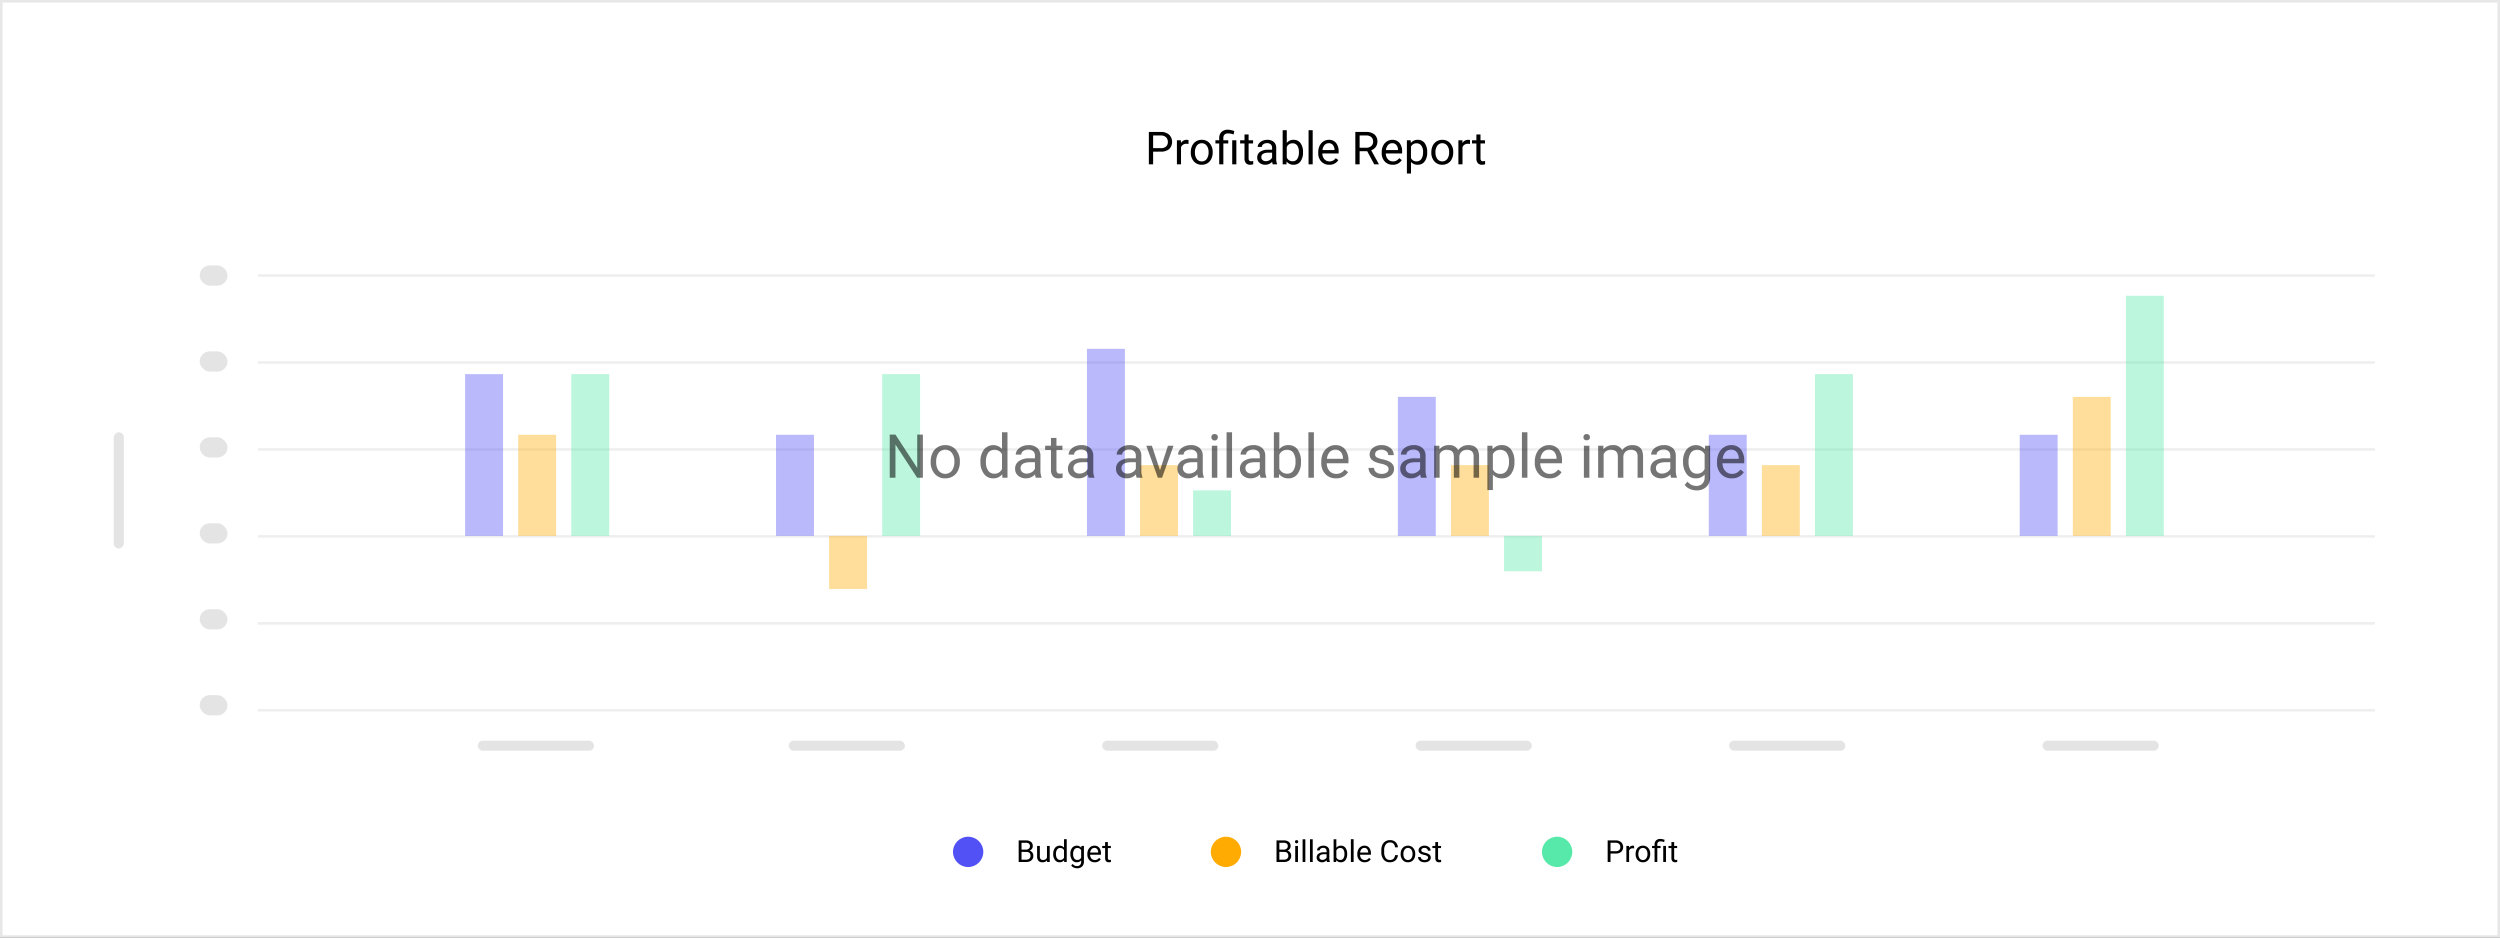 <svg xmlns="http://www.w3.org/2000/svg" width="989" height="371" viewBox="0 0 989 371">
  <rect x="0" y="0" width="989" height="371" fill="#333333" stroke="none"/>
  <g id="Group_4" data-name="Group 4" transform="translate(-305.5 -314.5)">
    <g id="Group_3" data-name="Group 3" transform="translate(37.5 -37.5)">
      <rect id="Rectangle_3" data-name="Rectangle 3" width="988" height="370" transform="translate(268.5 352.5)" fill="#fff" stroke="#e8e7e7" stroke-width="1"/>
      <g id="Group_1" data-name="Group 1" transform="translate(253 337)" opacity="0.65">
        <path id="Path_1" data-name="Path 1" d="M117,124H954.5" fill="none" stroke="#e5e5e5" stroke-width="1"/>
        <path id="Path_2" data-name="Path 2" d="M117,158.4H954.5" fill="none" stroke="#e5e5e5" stroke-width="1"/>
        <path id="Path_3" data-name="Path 3" d="M117,192.8H954.5" fill="none" stroke="#e5e5e5" stroke-width="1"/>
        <path id="Path_4" data-name="Path 4" d="M117,227.2H954.5" fill="none" stroke="#e5e5e5" stroke-width="1"/>
        <path id="Path_5" data-name="Path 5" d="M117,261.6H954.5" fill="none" stroke="#e5e5e5" stroke-width="1"/>
        <path id="Path_6" data-name="Path 6" d="M117,296H954.5" fill="none" stroke="#e5e5e5" stroke-width="1"/>
      </g>
      <path id="Path_7" data-name="Path 7" d="M417.99,356v-8.531h2.789a3.224,3.224,0,0,1,2.086.574,2.064,2.064,0,0,1,.7,1.7,1.75,1.75,0,0,1-.339,1.061,2.226,2.226,0,0,1-.926.709,1.962,1.962,0,0,1,1.09.738,2.09,2.09,0,0,1,.4,1.289,2.283,2.283,0,0,1-.744,1.8,3.081,3.081,0,0,1-2.1.656Zm1.125-3.99v3.07h1.858a1.788,1.788,0,0,0,1.236-.4,1.435,1.435,0,0,0,.457-1.125q0-1.542-1.676-1.541Zm0-.9h1.7a1.772,1.772,0,0,0,1.178-.369,1.233,1.233,0,0,0,.446-1,1.206,1.206,0,0,0-.411-1.019,2,2,0,0,0-1.248-.322h-1.664Zm10.1,4.266a2.3,2.3,0,0,1-1.857.744,1.984,1.984,0,0,1-1.547-.586,2.566,2.566,0,0,1-.534-1.746V349.66h1.084v4.1q0,1.441,1.172,1.441a1.623,1.623,0,0,0,1.653-.926V349.66h1.084V356h-1.032Zm2.443-2.6a3.7,3.7,0,0,1,.692-2.343,2.349,2.349,0,0,1,3.574-.129V347H437v9h-1l-.053-.68a2.205,2.205,0,0,1-1.81.8,2.174,2.174,0,0,1-1.8-.9,3.769,3.769,0,0,1-.692-2.356Zm1.084.123a2.812,2.812,0,0,0,.446,1.688,1.439,1.439,0,0,0,1.23.609,1.58,1.58,0,0,0,1.506-.926v-2.912a1.594,1.594,0,0,0-1.494-.9,1.446,1.446,0,0,0-1.242.615A3.1,3.1,0,0,0,432.738,352.9Zm5.7-.123a3.713,3.713,0,0,1,.685-2.355,2.361,2.361,0,0,1,3.627-.059l.053-.7h.99v6.188a2.574,2.574,0,0,1-.732,1.939,2.682,2.682,0,0,1-1.957.709,3.265,3.265,0,0,1-1.342-.293,2.3,2.3,0,0,1-1-.8l.562-.65a2.121,2.121,0,0,0,1.705.861,1.65,1.65,0,0,0,1.231-.445,1.7,1.7,0,0,0,.445-1.254v-.545a2.226,2.226,0,0,1-1.775.75,2.176,2.176,0,0,1-1.805-.9A3.931,3.931,0,0,1,438.434,352.777Zm1.089.123a2.857,2.857,0,0,0,.44,1.688,1.43,1.43,0,0,0,1.23.609,1.587,1.587,0,0,0,1.506-.931v-2.895a1.607,1.607,0,0,0-1.494-.908,1.441,1.441,0,0,0-1.236.615A3.1,3.1,0,0,0,439.523,352.9Zm8.538,3.217a2.773,2.773,0,0,1-2.1-.844,3.152,3.152,0,0,1-.809-2.267v-.2a3.8,3.8,0,0,1,.358-1.682,2.809,2.809,0,0,1,1.008-1.16,2.535,2.535,0,0,1,1.406-.422,2.374,2.374,0,0,1,1.922.814,3.528,3.528,0,0,1,.685,2.332v.452h-4.295a2.277,2.277,0,0,0,.545,1.517,1.735,1.735,0,0,0,1.336.574,1.892,1.892,0,0,0,.973-.234,2.441,2.441,0,0,0,.7-.621l.662.516A2.662,2.662,0,0,1,448.061,356.117Zm-.135-5.683a1.443,1.443,0,0,0-1.1.48,2.31,2.31,0,0,0-.551,1.336h3.176v-.082a2.044,2.044,0,0,0-.445-1.277A1.357,1.357,0,0,0,447.926,350.434Zm5.338-2.309v1.535h1.183v.838h-1.183v3.932a.887.887,0,0,0,.158.574.671.671,0,0,0,.539.187,2.615,2.615,0,0,0,.516-.07V356a3.155,3.155,0,0,1-.832.117,1.349,1.349,0,0,1-1.1-.439,1.888,1.888,0,0,1-.369-1.248V350.5h-1.155v-.838h1.155v-1.535Z" transform="translate(253 337)"/>
      <path id="Path_8" data-name="Path 8" d="M519.99,356v-8.531h2.789a3.224,3.224,0,0,1,2.086.574,2.064,2.064,0,0,1,.7,1.7,1.749,1.749,0,0,1-.339,1.061,2.226,2.226,0,0,1-.926.709,1.962,1.962,0,0,1,1.09.738,2.09,2.09,0,0,1,.4,1.289,2.283,2.283,0,0,1-.744,1.8,3.081,3.081,0,0,1-2.1.656Zm1.125-3.99v3.07h1.858a1.788,1.788,0,0,0,1.236-.4,1.435,1.435,0,0,0,.457-1.125q0-1.542-1.676-1.541Zm0-.9h1.7a1.772,1.772,0,0,0,1.178-.369,1.233,1.233,0,0,0,.446-1,1.206,1.206,0,0,0-.411-1.019,2,2,0,0,0-1.248-.322h-1.664Zm7.36,4.893h-1.084v-6.34h1.084Zm-1.172-8.021a.653.653,0,0,1,.158-.446.728.728,0,0,1,.961,0,.643.643,0,0,1,.164.446.621.621,0,0,1-.164.439.639.639,0,0,1-1.119-.439Zm4.09,8.021h-1.084v-9h1.084Zm2.918,0h-1.084v-9h1.084Zm5.654,0a2.287,2.287,0,0,1-.153-.668,2.418,2.418,0,0,1-1.8.785,2.259,2.259,0,0,1-1.541-.527,1.728,1.728,0,0,1-.6-1.348,1.787,1.787,0,0,1,.75-1.535,3.551,3.551,0,0,1,2.121-.551h1.055v-.5a1.205,1.205,0,0,0-.34-.9,1.355,1.355,0,0,0-1-.34,1.584,1.584,0,0,0-.973.293.864.864,0,0,0-.392.709H536a1.491,1.491,0,0,1,.334-.914,2.317,2.317,0,0,1,.914-.7,3.1,3.1,0,0,1,1.272-.258,2.5,2.5,0,0,1,1.716.551,1.968,1.968,0,0,1,.645,1.506v2.918a3.554,3.554,0,0,0,.223,1.388V356Zm-1.8-.826a1.9,1.9,0,0,0,.967-.264,1.6,1.6,0,0,0,.662-.685v-1.3h-.85q-1.992,0-1.992,1.166a.986.986,0,0,0,.34.8A1.31,1.31,0,0,0,538.166,355.174Zm9.779-2.274a3.778,3.778,0,0,1-.668,2.338,2.136,2.136,0,0,1-1.793.879,2.21,2.21,0,0,1-1.857-.849l-.053.732h-1v-9h1.084v3.357a2.2,2.2,0,0,1,1.811-.814,2.139,2.139,0,0,1,1.81.873,3.867,3.867,0,0,1,.662,2.391Zm-1.084-.123a2.933,2.933,0,0,0-.427-1.711,1.419,1.419,0,0,0-1.231-.6,1.592,1.592,0,0,0-1.541,1V354.2a1.636,1.636,0,0,0,1.553,1,1.409,1.409,0,0,0,1.213-.6A3.118,3.118,0,0,0,546.861,352.777ZM550.494,356H549.41v-9h1.084Zm4.371.117a2.772,2.772,0,0,1-2.1-.844,3.152,3.152,0,0,1-.809-2.267v-.2a3.817,3.817,0,0,1,.357-1.682,2.824,2.824,0,0,1,1.008-1.16,2.54,2.54,0,0,1,1.406-.422,2.373,2.373,0,0,1,1.922.814,3.528,3.528,0,0,1,.686,2.332v.452h-4.295a2.272,2.272,0,0,0,.545,1.517,1.734,1.734,0,0,0,1.336.574A1.886,1.886,0,0,0,555.9,355a2.431,2.431,0,0,0,.7-.621l.662.516A2.662,2.662,0,0,1,554.865,356.117Zm-.135-5.683a1.442,1.442,0,0,0-1.1.48,2.3,2.3,0,0,0-.551,1.336h3.176v-.082a2.05,2.05,0,0,0-.445-1.277A1.357,1.357,0,0,0,554.73,350.434Zm13.29,2.859a3.15,3.15,0,0,1-1,2.092,3.274,3.274,0,0,1-2.233.732,3.015,3.015,0,0,1-2.426-1.084,4.371,4.371,0,0,1-.908-2.9v-.821a4.891,4.891,0,0,1,.422-2.091,3.171,3.171,0,0,1,1.207-1.383,3.34,3.34,0,0,1,1.8-.486,3.072,3.072,0,0,1,2.179.761,3.166,3.166,0,0,1,.956,2.1h-1.131a2.434,2.434,0,0,0-.639-1.477,1.918,1.918,0,0,0-1.365-.457,2.024,2.024,0,0,0-1.694.8,3.67,3.67,0,0,0-.609,2.268v.826a3.756,3.756,0,0,0,.58,2.209,1.875,1.875,0,0,0,1.623.82,2.16,2.16,0,0,0,1.436-.422,2.363,2.363,0,0,0,.668-1.482Zm1.084-.522a3.769,3.769,0,0,1,.363-1.675,2.766,2.766,0,0,1,1.019-1.149,2.8,2.8,0,0,1,1.494-.4,2.666,2.666,0,0,1,2.092.9,3.444,3.444,0,0,1,.8,2.385v.076a3.771,3.771,0,0,1-.357,1.664,2.672,2.672,0,0,1-1.014,1.143,2.8,2.8,0,0,1-1.512.41,2.68,2.68,0,0,1-2.092-.9,3.441,3.441,0,0,1-.8-2.373Zm1.089.129a2.72,2.72,0,0,0,.487,1.694,1.664,1.664,0,0,0,2.625-.006,2.982,2.982,0,0,0,.486-1.817,2.684,2.684,0,0,0-.5-1.687,1.641,1.641,0,0,0-2.607-.012A2.938,2.938,0,0,0,570.193,352.9Zm9.733,1.418a.788.788,0,0,0-.334-.679,3.117,3.117,0,0,0-1.154-.422,5.51,5.51,0,0,1-1.307-.422,1.885,1.885,0,0,1-.715-.586,1.418,1.418,0,0,1-.228-.809,1.645,1.645,0,0,1,.656-1.318,2.587,2.587,0,0,1,1.687-.539,2.637,2.637,0,0,1,1.746.557,1.761,1.761,0,0,1,.674,1.423h-1.09a.976.976,0,0,0-.381-.767,1.4,1.4,0,0,0-.949-.322,1.49,1.49,0,0,0-.926.257.814.814,0,0,0-.334.674.658.658,0,0,0,.311.592,3.807,3.807,0,0,0,1.119.381,5.9,5.9,0,0,1,1.319.433,1.891,1.891,0,0,1,.744.61,1.463,1.463,0,0,1,.246.861,1.629,1.629,0,0,1-.68,1.365,2.862,2.862,0,0,1-1.764.51,3.2,3.2,0,0,1-1.347-.269,2.22,2.22,0,0,1-.92-.75,1.84,1.84,0,0,1-.328-1.049h1.084a1.134,1.134,0,0,0,.433.867,1.718,1.718,0,0,0,1.078.316,1.75,1.75,0,0,0,.985-.246A.77.77,0,0,0,579.926,354.318Zm3.967-6.193v1.535h1.183v.838h-1.183v3.932a.887.887,0,0,0,.158.574.671.671,0,0,0,.539.187,2.6,2.6,0,0,0,.515-.07V356a3.143,3.143,0,0,1-.832.117,1.349,1.349,0,0,1-1.1-.439,1.889,1.889,0,0,1-.369-1.248V350.5h-1.155v-.838h1.155v-1.535Z" transform="translate(253 337)"/>
      <path id="Path_9" data-name="Path 9" d="M652.115,352.66V356H650.99v-8.531h3.147a3.147,3.147,0,0,1,2.191.715,2.694,2.694,0,0,1,.018,3.808,3.3,3.3,0,0,1-2.221.668Zm0-.92h2.022a2.032,2.032,0,0,0,1.383-.422,1.561,1.561,0,0,0,.48-1.23,1.6,1.6,0,0,0-.48-1.219,1.893,1.893,0,0,0-1.319-.474h-2.086Zm9.34-1.107a3.18,3.18,0,0,0-.533-.041,1.429,1.429,0,0,0-1.447.908V356h-1.084v-6.34h1.054l.018.733a1.686,1.686,0,0,1,1.512-.85,1.1,1.1,0,0,1,.48.082Zm.6,2.138a3.769,3.769,0,0,1,.363-1.675,2.761,2.761,0,0,1,1.02-1.149,2.792,2.792,0,0,1,1.494-.4,2.665,2.665,0,0,1,2.091.9,3.439,3.439,0,0,1,.8,2.385v.076a3.77,3.77,0,0,1-.357,1.664,2.665,2.665,0,0,1-1.014,1.143,2.794,2.794,0,0,1-1.512.41,2.676,2.676,0,0,1-2.091-.9,3.437,3.437,0,0,1-.8-2.373Zm1.09.129a2.726,2.726,0,0,0,.486,1.694,1.664,1.664,0,0,0,2.625-.006,2.982,2.982,0,0,0,.486-1.817,2.684,2.684,0,0,0-.5-1.687,1.641,1.641,0,0,0-2.607-.012A2.945,2.945,0,0,0,663.143,352.9Zm6.4,3.1v-5.5h-1v-.838h1v-.539a2.208,2.208,0,0,1,.6-1.652,2.362,2.362,0,0,1,1.717-.592,5.162,5.162,0,0,1,1.658.357l-.181.914a3.765,3.765,0,0,0-1.4-.293,1.367,1.367,0,0,0-1.008.317,1.288,1.288,0,0,0-.3.937v.551h1.295v.838h-1.295V356Zm4.517,0h-1.089v-6.34h1.089Zm3.235-7.875v1.535h1.183v.838H677.3v3.932a.893.893,0,0,0,.158.574.671.671,0,0,0,.539.187,2.616,2.616,0,0,0,.516-.07V356a3.15,3.15,0,0,1-.832.117,1.349,1.349,0,0,1-1.1-.439,1.889,1.889,0,0,1-.369-1.248V350.5h-1.154v-.838h1.154v-1.535Z" transform="translate(253 337)"/>
      <circle id="Ellipse_1" data-name="Ellipse 1" cx="6" cy="6" r="6" transform="translate(657 695) rotate(180)" fill="#5151f6"/>
      <circle id="Ellipse_2" data-name="Ellipse 2" cx="6" cy="6" r="6" transform="translate(759 695) rotate(180)" fill="#ffab02"/>
      <circle id="Ellipse_3" data-name="Ellipse 3" cx="6" cy="6" r="6" transform="translate(890 695) rotate(180)" fill="#57e9a9"/>
      <g id="Group_2" data-name="Group 2" transform="translate(253 337)" opacity="0.4">
        <rect id="Rectangle_4" data-name="Rectangle 4" width="15" height="64" transform="translate(199 163)" fill="#5151f6"/>
        <rect id="Rectangle_5" data-name="Rectangle 5" width="15" height="40" transform="translate(322 187)" fill="#5151f6"/>
        <rect id="Rectangle_6" data-name="Rectangle 6" width="15" height="74" transform="translate(445 153)" fill="#5151f6"/>
        <rect id="Rectangle_7" data-name="Rectangle 7" width="15" height="55" transform="translate(568 172)" fill="#5151f6"/>
        <rect id="Rectangle_8" data-name="Rectangle 8" width="15" height="40" transform="translate(691 187)" fill="#5151f6"/>
        <rect id="Rectangle_9" data-name="Rectangle 9" width="15" height="40" transform="translate(814 187)" fill="#5151f6"/>
        <rect id="Rectangle_10" data-name="Rectangle 10" width="15" height="40" transform="translate(220 187)" fill="#ffab02"/>
        <rect id="Rectangle_11" data-name="Rectangle 11" width="15" height="21" transform="translate(343 227)" fill="#ffab02"/>
        <rect id="Rectangle_12" data-name="Rectangle 12" width="15" height="28" transform="translate(466 199)" fill="#ffab02"/>
        <rect id="Rectangle_13" data-name="Rectangle 13" width="15" height="28" transform="translate(589 199)" fill="#ffab02"/>
        <rect id="Rectangle_14" data-name="Rectangle 14" width="15" height="28" transform="translate(712 199)" fill="#ffab02"/>
        <rect id="Rectangle_15" data-name="Rectangle 15" width="15" height="55" transform="translate(835 172)" fill="#ffab02"/>
        <rect id="Rectangle_16" data-name="Rectangle 16" width="15" height="64" transform="translate(241 163)" fill="#57e9a9"/>
        <rect id="Rectangle_17" data-name="Rectangle 17" width="15" height="64" transform="translate(364 163)" fill="#57e9a9"/>
        <rect id="Rectangle_18" data-name="Rectangle 18" width="15" height="18" transform="translate(487 209)" fill="#57e9a9"/>
        <rect id="Rectangle_19" data-name="Rectangle 19" width="15" height="14" transform="translate(610 227)" fill="#57e9a9"/>
        <rect id="Rectangle_20" data-name="Rectangle 20" width="15" height="64" transform="translate(733 163)" fill="#57e9a9"/>
        <rect id="Rectangle_21" data-name="Rectangle 21" width="15" height="95" transform="translate(856 132)" fill="#57e9a9"/>
      </g>
      <rect id="Rectangle_22" data-name="Rectangle 22" width="46" height="4" rx="2" transform="translate(457 645)" fill="rgba(196,196,196,0.45)"/>
      <rect id="Rectangle_23" data-name="Rectangle 23" width="46" height="4" rx="2" transform="translate(313 569) rotate(-90)" fill="rgba(196,196,196,0.45)"/>
      <rect id="Rectangle_24" data-name="Rectangle 24" width="11" height="8" rx="4" transform="translate(347 457)" fill="rgba(196,196,196,0.45)"/>
      <rect id="Rectangle_25" data-name="Rectangle 25" width="11" height="8" rx="4" transform="translate(347 491)" fill="rgba(196,196,196,0.45)"/>
      <rect id="Rectangle_26" data-name="Rectangle 26" width="11" height="8" rx="4" transform="translate(347 525)" fill="rgba(196,196,196,0.45)"/>
      <rect id="Rectangle_27" data-name="Rectangle 27" width="11" height="8" rx="4" transform="translate(347 559)" fill="rgba(196,196,196,0.45)"/>
      <rect id="Rectangle_28" data-name="Rectangle 28" width="11" height="8" rx="4" transform="translate(347 593)" fill="rgba(196,196,196,0.45)"/>
      <rect id="Rectangle_29" data-name="Rectangle 29" width="11" height="8" rx="4" transform="translate(347 627)" fill="rgba(196,196,196,0.45)"/>
      <rect id="Rectangle_30" data-name="Rectangle 30" width="46" height="4" rx="2" transform="translate(580 645)" fill="rgba(196,196,196,0.45)"/>
      <rect id="Rectangle_31" data-name="Rectangle 31" width="46" height="4" rx="2" transform="translate(704 645)" fill="rgba(196,196,196,0.45)"/>
      <rect id="Rectangle_32" data-name="Rectangle 32" width="46" height="4" rx="2" transform="translate(828 645)" fill="rgba(196,196,196,0.45)"/>
      <rect id="Rectangle_33" data-name="Rectangle 33" width="46" height="4" rx="2" transform="translate(952 645)" fill="rgba(196,196,196,0.45)"/>
      <rect id="Rectangle_34" data-name="Rectangle 34" width="46" height="4" rx="2" transform="translate(1076 645)" fill="rgba(196,196,196,0.45)"/>
      <path id="Path_10" data-name="Path 10" d="M380.094,204h-2.262l-8.59-13.148V204H366.98V186.938h2.262l8.613,13.207V186.938h2.239Zm3.082-6.457a7.55,7.55,0,0,1,.726-3.352,5.389,5.389,0,0,1,5.028-3.1,5.329,5.329,0,0,1,4.183,1.793,6.878,6.878,0,0,1,1.606,4.769v.153a7.547,7.547,0,0,1-.715,3.328,5.349,5.349,0,0,1-2.027,2.285,5.584,5.584,0,0,1-3.024.82,5.348,5.348,0,0,1-4.183-1.793,6.876,6.876,0,0,1-1.594-4.746Zm2.179.258a5.453,5.453,0,0,0,.973,3.387,3.327,3.327,0,0,0,5.25-.012,5.954,5.954,0,0,0,.973-3.633,5.366,5.366,0,0,0-1-3.375,3.281,3.281,0,0,0-5.215-.023A5.887,5.887,0,0,0,385.355,197.8Zm17.508-.246a7.4,7.4,0,0,1,1.383-4.688,4.7,4.7,0,0,1,7.149-.258V186h2.167v18H411.57l-.105-1.359a4.415,4.415,0,0,1-3.621,1.593,4.347,4.347,0,0,1-3.6-1.8,7.535,7.535,0,0,1-1.383-4.711Zm2.168.246a5.624,5.624,0,0,0,.891,3.375,2.881,2.881,0,0,0,2.461,1.219,3.164,3.164,0,0,0,3.012-1.852v-5.824a3.187,3.187,0,0,0-2.989-1.793,2.893,2.893,0,0,0-2.484,1.23A6.192,6.192,0,0,0,405.031,197.8Zm19.735,6.2a4.545,4.545,0,0,1-.3-1.336,4.837,4.837,0,0,1-3.609,1.57,4.512,4.512,0,0,1-3.082-1.054,3.458,3.458,0,0,1-1.2-2.7,3.574,3.574,0,0,1,1.5-3.07,7.1,7.1,0,0,1,4.242-1.1h2.11v-1a2.415,2.415,0,0,0-.68-1.8,2.718,2.718,0,0,0-2-.68,3.158,3.158,0,0,0-1.945.586,1.725,1.725,0,0,0-.785,1.418h-2.18a2.985,2.985,0,0,1,.668-1.828,4.617,4.617,0,0,1,1.828-1.406,6.188,6.188,0,0,1,2.543-.516,4.993,4.993,0,0,1,3.434,1.1,3.934,3.934,0,0,1,1.289,3.011v5.836a7.13,7.13,0,0,0,.445,2.777V204Zm-3.6-1.652a3.809,3.809,0,0,0,1.934-.528,3.189,3.189,0,0,0,1.324-1.371v-2.6h-1.7q-3.985,0-3.985,2.332a1.972,1.972,0,0,0,.68,1.593A2.611,2.611,0,0,0,421.168,202.348Zm11.766-14.1v3.07H435.3V193h-2.367v7.863a1.783,1.783,0,0,0,.316,1.149,1.344,1.344,0,0,0,1.078.375,5.229,5.229,0,0,0,1.031-.141V204a6.293,6.293,0,0,1-1.664.234,2.7,2.7,0,0,1-2.191-.879,3.773,3.773,0,0,1-.738-2.5V193h-2.309V191.32h2.309v-3.07ZM445.672,204a4.545,4.545,0,0,1-.3-1.336,4.837,4.837,0,0,1-3.609,1.57,4.512,4.512,0,0,1-3.082-1.054,3.458,3.458,0,0,1-1.2-2.7,3.574,3.574,0,0,1,1.5-3.07,7.1,7.1,0,0,1,4.243-1.1h2.109v-1a2.415,2.415,0,0,0-.68-1.8,2.718,2.718,0,0,0-2-.68,3.16,3.16,0,0,0-1.945.586,1.728,1.728,0,0,0-.785,1.418h-2.18a2.985,2.985,0,0,1,.668-1.828,4.624,4.624,0,0,1,1.828-1.406,6.188,6.188,0,0,1,2.543-.516,4.993,4.993,0,0,1,3.434,1.1A3.931,3.931,0,0,1,447.5,195.2v5.836a7.13,7.13,0,0,0,.445,2.777V204Zm-3.6-1.652a3.809,3.809,0,0,0,1.934-.528,3.183,3.183,0,0,0,1.324-1.371v-2.6h-1.7q-3.984,0-3.985,2.332a1.972,1.972,0,0,0,.68,1.593A2.611,2.611,0,0,0,442.074,202.348ZM464.68,204a4.545,4.545,0,0,1-.3-1.336,4.837,4.837,0,0,1-3.609,1.57,4.512,4.512,0,0,1-3.082-1.054,3.458,3.458,0,0,1-1.2-2.7,3.574,3.574,0,0,1,1.5-3.07,7.1,7.1,0,0,1,4.242-1.1h2.11v-1a2.415,2.415,0,0,0-.68-1.8,2.718,2.718,0,0,0-2-.68,3.158,3.158,0,0,0-1.945.586,1.728,1.728,0,0,0-.785,1.418h-2.18a2.985,2.985,0,0,1,.668-1.828,4.624,4.624,0,0,1,1.828-1.406,6.188,6.188,0,0,1,2.543-.516,4.993,4.993,0,0,1,3.434,1.1,3.931,3.931,0,0,1,1.289,3.011v5.836a7.13,7.13,0,0,0,.445,2.777V204Zm-3.6-1.652a3.809,3.809,0,0,0,1.934-.528,3.189,3.189,0,0,0,1.324-1.371v-2.6h-1.7q-3.985,0-3.985,2.332a1.972,1.972,0,0,0,.68,1.593A2.611,2.611,0,0,0,461.082,202.348Zm12.82-1.289,3.141-9.739h2.215L474.711,204h-1.652l-4.594-12.68h2.215ZM488.984,204a4.552,4.552,0,0,1-.3-1.336,4.837,4.837,0,0,1-3.61,1.57,4.514,4.514,0,0,1-3.082-1.054,3.457,3.457,0,0,1-1.2-2.7,3.574,3.574,0,0,1,1.5-3.07,7.1,7.1,0,0,1,4.242-1.1h2.11v-1a2.415,2.415,0,0,0-.68-1.8,2.718,2.718,0,0,0-2-.68,3.158,3.158,0,0,0-1.945.586,1.726,1.726,0,0,0-.786,1.418h-2.179a2.979,2.979,0,0,1,.668-1.828,4.617,4.617,0,0,1,1.828-1.406,6.185,6.185,0,0,1,2.543-.516,4.99,4.99,0,0,1,3.433,1.1,3.928,3.928,0,0,1,1.289,3.011v5.836a7.128,7.128,0,0,0,.446,2.777V204Zm-3.6-1.652a3.805,3.805,0,0,0,1.933-.528,3.186,3.186,0,0,0,1.325-1.371v-2.6h-1.7q-3.984,0-3.984,2.332a1.972,1.972,0,0,0,.68,1.593A2.611,2.611,0,0,0,485.387,202.348ZM496.566,204H494.4V191.32h2.168Zm-2.343-16.043a1.309,1.309,0,0,1,.316-.891,1.454,1.454,0,0,1,1.922,0,1.281,1.281,0,0,1,.328.891,1.236,1.236,0,0,1-.328.879,1.278,1.278,0,0,1-2.238-.879ZM502.4,204h-2.168V186H502.4Zm11.309,0a4.545,4.545,0,0,1-.3-1.336,4.837,4.837,0,0,1-3.609,1.57,4.514,4.514,0,0,1-3.082-1.054,3.457,3.457,0,0,1-1.2-2.7,3.574,3.574,0,0,1,1.5-3.07,7.1,7.1,0,0,1,4.242-1.1h2.109v-1a2.411,2.411,0,0,0-.68-1.8,2.717,2.717,0,0,0-2-.68,3.161,3.161,0,0,0-1.946.586,1.728,1.728,0,0,0-.785,1.418h-2.18a2.985,2.985,0,0,1,.668-1.828,4.624,4.624,0,0,1,1.828-1.406,6.192,6.192,0,0,1,2.543-.516,4.993,4.993,0,0,1,3.434,1.1,3.931,3.931,0,0,1,1.289,3.011v5.836a7.148,7.148,0,0,0,.445,2.777V204Zm-3.6-1.652a3.806,3.806,0,0,0,1.934-.528,3.183,3.183,0,0,0,1.324-1.371v-2.6h-1.7q-3.984,0-3.984,2.332a1.972,1.972,0,0,0,.679,1.593A2.611,2.611,0,0,0,510.113,202.348Zm19.559-4.547a7.565,7.565,0,0,1-1.336,4.676,4.276,4.276,0,0,1-3.586,1.757,4.419,4.419,0,0,1-3.715-1.7l-.1,1.465h-1.992V186H521.1v6.715a4.4,4.4,0,0,1,3.622-1.629,4.279,4.279,0,0,1,3.621,1.746,7.746,7.746,0,0,1,1.324,4.781Zm-2.168-.246a5.853,5.853,0,0,0-.856-3.422,2.83,2.83,0,0,0-2.46-1.207,3.184,3.184,0,0,0-3.083,1.992V200.4a3.275,3.275,0,0,0,3.106,1.993,2.818,2.818,0,0,0,2.426-1.207A6.233,6.233,0,0,0,527.5,197.555ZM534.77,204H532.6V186h2.168Zm8.742.234a5.552,5.552,0,0,1-4.2-1.687,6.307,6.307,0,0,1-1.617-4.535v-.4a7.628,7.628,0,0,1,.715-3.363,5.619,5.619,0,0,1,2.016-2.32,5.064,5.064,0,0,1,2.812-.844,4.748,4.748,0,0,1,3.844,1.629,7.052,7.052,0,0,1,1.371,4.664v.9h-8.59a4.546,4.546,0,0,0,1.09,3.035,3.47,3.47,0,0,0,2.672,1.149,3.768,3.768,0,0,0,1.945-.469,4.886,4.886,0,0,0,1.4-1.242l1.324,1.031A5.324,5.324,0,0,1,543.512,204.234Zm-.27-11.367a2.886,2.886,0,0,0-2.2.961,4.609,4.609,0,0,0-1.1,2.672h6.351v-.164a4.1,4.1,0,0,0-.891-2.555A2.715,2.715,0,0,0,543.242,192.867Zm21.07,7.77a1.578,1.578,0,0,0-.667-1.36,6.23,6.23,0,0,0-2.309-.843,11.054,11.054,0,0,1-2.613-.844,3.771,3.771,0,0,1-1.43-1.172,2.826,2.826,0,0,1-.457-1.617,3.3,3.3,0,0,1,1.312-2.637,5.172,5.172,0,0,1,3.375-1.078,5.277,5.277,0,0,1,3.493,1.113,3.531,3.531,0,0,1,1.347,2.848h-2.179a1.95,1.95,0,0,0-.762-1.535,2.809,2.809,0,0,0-1.9-.645,2.96,2.96,0,0,0-1.851.516A1.624,1.624,0,0,0,559,194.73a1.316,1.316,0,0,0,.621,1.184,7.612,7.612,0,0,0,2.238.762,11.678,11.678,0,0,1,2.637.867,3.757,3.757,0,0,1,1.488,1.219,2.928,2.928,0,0,1,.492,1.722,3.262,3.262,0,0,1-1.359,2.731,5.722,5.722,0,0,1-3.527,1.019,6.38,6.38,0,0,1-2.7-.539,4.435,4.435,0,0,1-1.839-1.5,3.673,3.673,0,0,1-.657-2.1h2.168a2.268,2.268,0,0,0,.868,1.734,3.43,3.43,0,0,0,2.156.633,3.5,3.5,0,0,0,1.968-.492A1.543,1.543,0,0,0,564.312,200.637ZM577.133,204a4.545,4.545,0,0,1-.3-1.336,4.837,4.837,0,0,1-3.609,1.57,4.512,4.512,0,0,1-3.082-1.054,3.458,3.458,0,0,1-1.2-2.7,3.574,3.574,0,0,1,1.5-3.07,7.1,7.1,0,0,1,4.243-1.1h2.109v-1a2.415,2.415,0,0,0-.68-1.8,2.718,2.718,0,0,0-2-.68,3.16,3.16,0,0,0-1.945.586,1.728,1.728,0,0,0-.785,1.418H569.2a2.985,2.985,0,0,1,.668-1.828A4.624,4.624,0,0,1,571.7,191.6a6.188,6.188,0,0,1,2.543-.516,4.993,4.993,0,0,1,3.434,1.1,3.931,3.931,0,0,1,1.289,3.011v5.836a7.13,7.13,0,0,0,.445,2.777V204Zm-3.6-1.652a3.809,3.809,0,0,0,1.934-.528,3.183,3.183,0,0,0,1.324-1.371v-2.6h-1.7q-3.984,0-3.985,2.332a1.972,1.972,0,0,0,.68,1.593A2.611,2.611,0,0,0,573.535,202.348ZM584.4,191.32l.059,1.407a4.683,4.683,0,0,1,3.762-1.641,3.626,3.626,0,0,1,3.621,2.039,4.832,4.832,0,0,1,1.64-1.477,4.9,4.9,0,0,1,2.4-.562q4.172,0,4.242,4.418V204h-2.168v-8.367a2.892,2.892,0,0,0-.621-2.028,2.721,2.721,0,0,0-2.086-.679,2.862,2.862,0,0,0-2,.726,2.9,2.9,0,0,0-.926,1.934V204h-2.179v-8.309q0-2.764-2.707-2.765a2.9,2.9,0,0,0-2.918,1.816V204h-2.168V191.32Zm29.719,6.481a7.593,7.593,0,0,1-1.324,4.664,4.243,4.243,0,0,1-3.586,1.769,4.652,4.652,0,0,1-3.633-1.464v6.1h-2.168V191.32h1.981l.1,1.407a4.467,4.467,0,0,1,3.68-1.641,4.307,4.307,0,0,1,3.609,1.723,7.647,7.647,0,0,1,1.336,4.793Zm-2.168-.246a5.6,5.6,0,0,0-.914-3.387,2.944,2.944,0,0,0-2.508-1.242,3.187,3.187,0,0,0-2.953,1.746v6.058a3.194,3.194,0,0,0,2.977,1.735,2.917,2.917,0,0,0,2.472-1.231A6.105,6.105,0,0,0,611.949,197.555ZM619.238,204H617.07V186h2.168Zm8.742.234a5.55,5.55,0,0,1-4.2-1.687,6.307,6.307,0,0,1-1.617-4.535v-.4a7.614,7.614,0,0,1,.715-3.363,5.623,5.623,0,0,1,2.015-2.32,5.07,5.07,0,0,1,2.813-.844,4.75,4.75,0,0,1,3.844,1.629,7.052,7.052,0,0,1,1.371,4.664v.9h-8.59a4.54,4.54,0,0,0,1.09,3.035,3.47,3.47,0,0,0,2.672,1.149,3.771,3.771,0,0,0,1.945-.469,4.887,4.887,0,0,0,1.395-1.242l1.324,1.031A5.326,5.326,0,0,1,627.98,204.234Zm-.269-11.367a2.886,2.886,0,0,0-2.2.961,4.616,4.616,0,0,0-1.1,2.672h6.352v-.164a4.108,4.108,0,0,0-.891-2.555A2.715,2.715,0,0,0,627.711,192.867ZM643.754,204h-2.168V191.32h2.168Zm-2.344-16.043a1.31,1.31,0,0,1,.317-.891,1.452,1.452,0,0,1,1.921,0,1.282,1.282,0,0,1,.329.891,1.237,1.237,0,0,1-.329.879,1.486,1.486,0,0,1-1.921,0A1.264,1.264,0,0,1,641.41,187.957Zm7.863,3.363.059,1.407a4.683,4.683,0,0,1,3.762-1.641,3.626,3.626,0,0,1,3.621,2.039,4.832,4.832,0,0,1,1.64-1.477,4.9,4.9,0,0,1,2.4-.562q4.172,0,4.242,4.418V204h-2.168v-8.367a2.892,2.892,0,0,0-.621-2.028,2.721,2.721,0,0,0-2.086-.679,2.862,2.862,0,0,0-2,.726,2.9,2.9,0,0,0-.926,1.934V204h-2.179v-8.309q0-2.764-2.707-2.765a2.9,2.9,0,0,0-2.918,1.816V204h-2.168V191.32ZM676.109,204a4.552,4.552,0,0,1-.3-1.336,4.837,4.837,0,0,1-3.61,1.57,4.514,4.514,0,0,1-3.082-1.054,3.457,3.457,0,0,1-1.195-2.7,3.574,3.574,0,0,1,1.5-3.07,7.1,7.1,0,0,1,4.242-1.1h2.11v-1a2.415,2.415,0,0,0-.68-1.8,2.718,2.718,0,0,0-2-.68,3.156,3.156,0,0,0-1.945.586,1.726,1.726,0,0,0-.786,1.418h-2.179a2.979,2.979,0,0,1,.668-1.828,4.617,4.617,0,0,1,1.828-1.406,6.185,6.185,0,0,1,2.543-.516,4.99,4.99,0,0,1,3.433,1.1,3.932,3.932,0,0,1,1.29,3.011v5.836a7.13,7.13,0,0,0,.445,2.777V204Zm-3.6-1.652a3.806,3.806,0,0,0,1.933-.528,3.186,3.186,0,0,0,1.325-1.371v-2.6h-1.7q-3.984,0-3.984,2.332a1.97,1.97,0,0,0,.68,1.593A2.611,2.611,0,0,0,672.512,202.348Zm8.308-4.793a7.426,7.426,0,0,1,1.371-4.711,4.721,4.721,0,0,1,7.254-.117l.106-1.407h1.98V203.7a5.144,5.144,0,0,1-1.465,3.879,5.359,5.359,0,0,1-3.914,1.418,6.513,6.513,0,0,1-2.683-.586,4.62,4.62,0,0,1-2-1.605l1.125-1.3a4.241,4.241,0,0,0,3.41,1.723,3.3,3.3,0,0,0,2.461-.891,3.391,3.391,0,0,0,.891-2.508v-1.09a4.457,4.457,0,0,1-3.551,1.5,4.346,4.346,0,0,1-3.61-1.793A7.858,7.858,0,0,1,680.82,197.555Zm2.18.246a5.716,5.716,0,0,0,.879,3.375,2.861,2.861,0,0,0,2.461,1.219,3.178,3.178,0,0,0,3.012-1.864v-5.789a3.213,3.213,0,0,0-2.989-1.816,2.881,2.881,0,0,0-2.472,1.23A6.192,6.192,0,0,0,683,197.8Zm17.074,6.433a5.548,5.548,0,0,1-4.195-1.687,6.307,6.307,0,0,1-1.617-4.535v-.4a7.614,7.614,0,0,1,.715-3.363,5.623,5.623,0,0,1,2.015-2.32,5.068,5.068,0,0,1,2.813-.844,4.748,4.748,0,0,1,3.843,1.629,7.052,7.052,0,0,1,1.372,4.664v.9h-8.59a4.54,4.54,0,0,0,1.09,3.035,3.468,3.468,0,0,0,2.671,1.149,3.775,3.775,0,0,0,1.946-.469,4.87,4.87,0,0,0,1.394-1.242l1.324,1.031A5.323,5.323,0,0,1,700.074,204.234Zm-.269-11.367a2.884,2.884,0,0,0-2.2.961,4.616,4.616,0,0,0-1.1,2.672h6.352v-.164a4.108,4.108,0,0,0-.891-2.555A2.715,2.715,0,0,0,699.8,192.867Z" transform="translate(253 337)" fill="rgba(0,0,0,0.54)"/>
      <path id="Path_11" data-name="Path 11" d="M471.173,74.99V80h-1.688V67.2h4.72a4.725,4.725,0,0,1,3.287,1.072,4.041,4.041,0,0,1,.027,5.713,4.952,4.952,0,0,1-3.331,1Zm0-1.38H474.2a3.048,3.048,0,0,0,2.074-.633A2.34,2.34,0,0,0,477,71.132a2.4,2.4,0,0,0-.721-1.828,2.841,2.841,0,0,0-1.977-.712h-3.129Zm14.01-1.661a4.877,4.877,0,0,0-.8-.062,2.142,2.142,0,0,0-2.171,1.362V80h-1.626V70.49h1.582l.026,1.1a2.533,2.533,0,0,1,2.268-1.274,1.664,1.664,0,0,1,.721.123Zm.9,3.208a5.658,5.658,0,0,1,.545-2.514,4.138,4.138,0,0,1,1.529-1.723,4.19,4.19,0,0,1,2.242-.606,4,4,0,0,1,3.137,1.345,5.16,5.16,0,0,1,1.2,3.577v.114a5.647,5.647,0,0,1-.536,2.5,4,4,0,0,1-1.52,1.714,4.19,4.19,0,0,1-2.268.615,4.015,4.015,0,0,1-3.138-1.345,5.164,5.164,0,0,1-1.195-3.56Zm1.635.193a4.088,4.088,0,0,0,.729,2.54,2.362,2.362,0,0,0,1.969.958,2.338,2.338,0,0,0,1.969-.967,4.471,4.471,0,0,0,.729-2.725,4.026,4.026,0,0,0-.747-2.531,2.461,2.461,0,0,0-3.911-.018A4.417,4.417,0,0,0,487.714,75.351ZM497.32,80V71.747h-1.5V70.49h1.5v-.809a3.311,3.311,0,0,1,.906-2.479,3.541,3.541,0,0,1,2.575-.888,7.739,7.739,0,0,1,2.487.536l-.272,1.371a5.637,5.637,0,0,0-2.092-.439,2.052,2.052,0,0,0-1.512.475,1.933,1.933,0,0,0-.457,1.406v.826H500.9v1.257h-1.942V80Zm6.777,0h-1.635V70.49H504.1Zm4.851-11.812v2.3h1.776v1.257h-1.776v5.9a1.332,1.332,0,0,0,.238.861,1.006,1.006,0,0,0,.808.281,3.939,3.939,0,0,0,.774-.105V80a4.716,4.716,0,0,1-1.248.176,2.025,2.025,0,0,1-1.644-.659,2.833,2.833,0,0,1-.554-1.872v-5.9h-1.731V70.49h1.731v-2.3ZM518.5,80a3.416,3.416,0,0,1-.229-1,3.626,3.626,0,0,1-2.707,1.178,3.384,3.384,0,0,1-2.311-.791,2.592,2.592,0,0,1-.9-2.022,2.681,2.681,0,0,1,1.125-2.3,5.327,5.327,0,0,1,3.182-.826h1.582v-.747a1.811,1.811,0,0,0-.51-1.354,2.038,2.038,0,0,0-1.5-.51,2.372,2.372,0,0,0-1.459.439,1.3,1.3,0,0,0-.588,1.063h-1.635a2.238,2.238,0,0,1,.5-1.371,3.474,3.474,0,0,1,1.371-1.055,4.643,4.643,0,0,1,1.907-.387,3.745,3.745,0,0,1,2.575.826,2.949,2.949,0,0,1,.967,2.259v4.377a5.346,5.346,0,0,0,.334,2.083V80Zm-2.7-1.239a2.859,2.859,0,0,0,1.45-.4,2.391,2.391,0,0,0,.993-1.028V75.386h-1.274q-2.99,0-2.989,1.749a1.48,1.48,0,0,0,.51,1.2A1.961,1.961,0,0,0,515.8,78.761Zm14.669-3.41a5.674,5.674,0,0,1-1,3.507,3.206,3.206,0,0,1-2.69,1.318,3.315,3.315,0,0,1-2.786-1.274l-.079,1.1h-1.494V66.5h1.626v5.036a3.3,3.3,0,0,1,2.716-1.222,3.208,3.208,0,0,1,2.715,1.31,5.8,5.8,0,0,1,.994,3.586Zm-1.626-.185a4.392,4.392,0,0,0-.642-2.566,2.125,2.125,0,0,0-1.846-.905,2.387,2.387,0,0,0-2.311,1.494V77.3a2.453,2.453,0,0,0,2.329,1.494,2.111,2.111,0,0,0,1.819-.905A4.669,4.669,0,0,0,528.847,75.166ZM534.3,80H532.67V66.5H534.3Zm6.557.176a4.163,4.163,0,0,1-3.147-1.266,4.728,4.728,0,0,1-1.213-3.4v-.3a5.724,5.724,0,0,1,.536-2.522,4.224,4.224,0,0,1,1.512-1.74,3.8,3.8,0,0,1,2.109-.633,3.56,3.56,0,0,1,2.883,1.222,5.287,5.287,0,0,1,1.029,3.5v.677h-6.443a3.41,3.41,0,0,0,.818,2.276,2.6,2.6,0,0,0,2,.861A2.83,2.83,0,0,0,542.4,78.5a3.662,3.662,0,0,0,1.046-.932l.993.773A3.992,3.992,0,0,1,540.853,80.176Zm-.2-8.525a2.162,2.162,0,0,0-1.652.721,3.458,3.458,0,0,0-.826,2h4.764v-.123a3.08,3.08,0,0,0-.668-1.916A2.038,2.038,0,0,0,540.65,71.65Zm15.214,3.173h-3.006V80h-1.7V67.2H555.4a5,5,0,0,1,3.323.984,3.536,3.536,0,0,1,1.169,2.865,3.427,3.427,0,0,1-.651,2.083,3.823,3.823,0,0,1-1.793,1.327l3.006,5.432V80h-1.81Zm-3.006-1.38h2.593a2.91,2.91,0,0,0,1.995-.65,2.192,2.192,0,0,0,.747-1.74,2.305,2.305,0,0,0-.712-1.819,2.98,2.98,0,0,0-2.039-.642h-2.584Zm13.1,6.732a4.161,4.161,0,0,1-3.146-1.266,4.728,4.728,0,0,1-1.213-3.4v-.3a5.71,5.71,0,0,1,.536-2.522,4.217,4.217,0,0,1,1.512-1.74,3.8,3.8,0,0,1,2.109-.633,3.563,3.563,0,0,1,2.883,1.222,5.293,5.293,0,0,1,1.028,3.5v.677h-6.442a3.41,3.41,0,0,0,.817,2.276,2.6,2.6,0,0,0,2,.861A2.832,2.832,0,0,0,567.5,78.5a3.675,3.675,0,0,0,1.046-.932l.993.773A3.993,3.993,0,0,1,565.954,80.176Zm-.2-8.525a2.162,2.162,0,0,0-1.652.721,3.459,3.459,0,0,0-.827,2h4.764v-.123a3.075,3.075,0,0,0-.668-1.916A2.034,2.034,0,0,0,565.752,71.65Zm13.834,3.7a5.7,5.7,0,0,1-.993,3.5,3.184,3.184,0,0,1-2.69,1.327,3.486,3.486,0,0,1-2.724-1.1v4.579h-1.626V70.49h1.485l.079,1.055a3.349,3.349,0,0,1,2.76-1.23,3.23,3.23,0,0,1,2.707,1.292,5.738,5.738,0,0,1,1,3.595Zm-1.626-.185a4.2,4.2,0,0,0-.686-2.54,2.208,2.208,0,0,0-1.88-.932A2.39,2.39,0,0,0,573.179,73v4.544a2.394,2.394,0,0,0,2.232,1.3,2.191,2.191,0,0,0,1.855-.923A4.584,4.584,0,0,0,577.96,75.166Zm3.269-.009a5.659,5.659,0,0,1,.545-2.514,4.14,4.14,0,0,1,1.53-1.723,4.184,4.184,0,0,1,2.241-.606,4,4,0,0,1,3.138,1.345,5.165,5.165,0,0,1,1.2,3.577v.114a5.661,5.661,0,0,1-.536,2.5,4.009,4.009,0,0,1-1.521,1.714,4.188,4.188,0,0,1-2.268.615,4.013,4.013,0,0,1-3.137-1.345,5.159,5.159,0,0,1-1.2-3.56Zm1.635.193a4.081,4.081,0,0,0,.73,2.54,2.494,2.494,0,0,0,3.937-.009,4.464,4.464,0,0,0,.73-2.725,4.025,4.025,0,0,0-.747-2.531,2.461,2.461,0,0,0-3.911-.018A4.41,4.41,0,0,0,582.864,75.351Zm13.658-3.4a4.864,4.864,0,0,0-.8-.062,2.142,2.142,0,0,0-2.171,1.362V80h-1.626V70.49h1.582l.026,1.1a2.532,2.532,0,0,1,2.268-1.274,1.659,1.659,0,0,1,.72.123Zm4.149-3.762v2.3h1.775v1.257h-1.775v5.9a1.337,1.337,0,0,0,.237.861,1.009,1.009,0,0,0,.809.281,3.931,3.931,0,0,0,.773-.105V80a4.716,4.716,0,0,1-1.248.176,2.024,2.024,0,0,1-1.643-.659,2.827,2.827,0,0,1-.554-1.872v-5.9h-1.732V70.49h1.732v-2.3Z" transform="translate(253 337)"/>
    </g>
  </g>
</svg>
